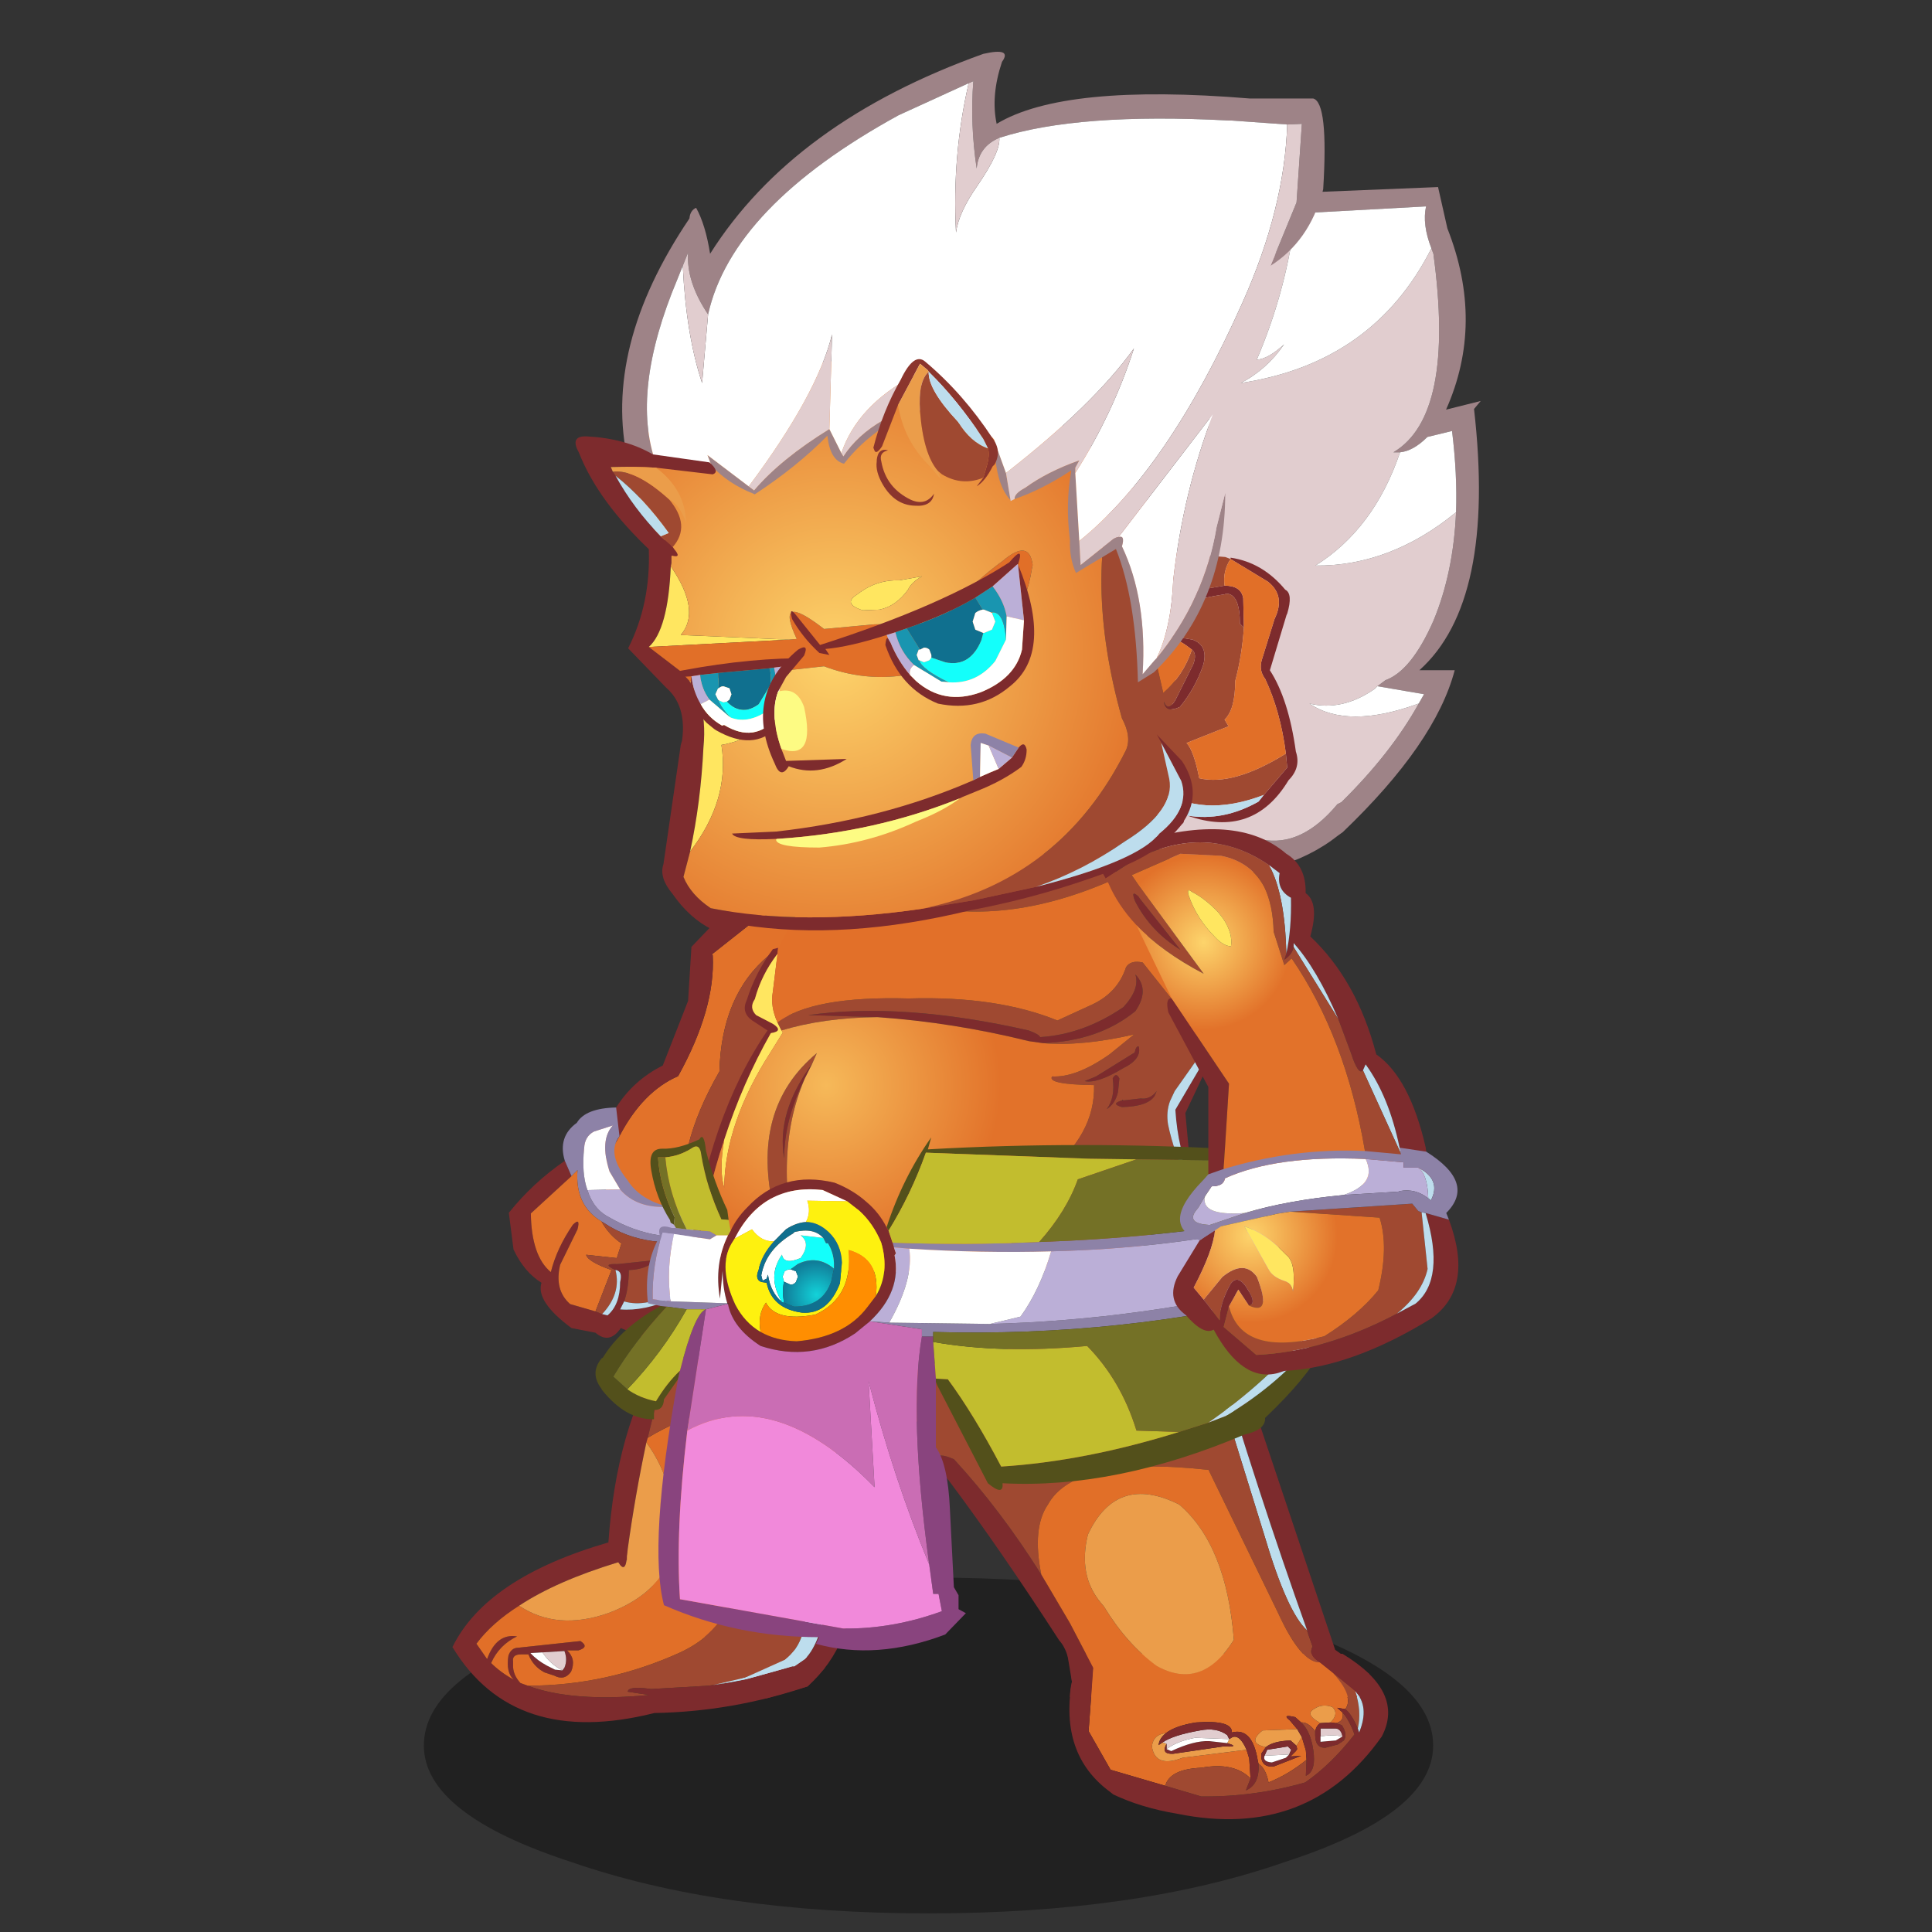 <svg xmlns:ffdec="https://www.free-decompiler.com/flash" xmlns:xlink="http://www.w3.org/1999/xlink" ffdec:objectType="frame" height="90" width="90" xmlns="http://www.w3.org/2000/svg"><rect width="100%" height="100%" fill="#333333" stroke="none"/><use ffdec:characterId="22" height="145.25" transform="matrix(.597 0 0 .597 18.48 2.416)" width="86.2" xlink:href="#a"/><defs><g id="a" transform="translate(-30.95 -4.05)"><use ffdec:characterId="1" height="9.8" transform="matrix(1.419 0 0 2.674 33.07 123.1)" width="55.5" xlink:href="#b"/><use ffdec:characterId="3" height="51.75" transform="translate(89.95 14.6) scale(1.04)" width="24.6" xlink:href="#c"/><use ffdec:characterId="5" height="36.15" transform="translate(69.65 104.35) scale(1.04)" width="37.15" xlink:href="#d"/><use ffdec:characterId="7" height="27.45" transform="translate(35.3 105.85) scale(1.04)" width="30.05" xlink:href="#e"/><use ffdec:characterId="9" height="32.85" transform="translate(39.7 70.3) scale(1.04)" width="22.9" xlink:href="#f"/><use ffdec:characterId="11" height="32.45" transform="translate(53.8 65.85) scale(1.04)" width="39" xlink:href="#g"/><use ffdec:characterId="13" height="38.55" transform="translate(46.45 88.7) scale(1.04)" width="54.55" xlink:href="#h"/><use ffdec:characterId="15" height="40.9" transform="translate(85.65 64.7) scale(1.04)" width="27.05" xlink:href="#i"/><use ffdec:characterId="21" height="65.9" transform="translate(44.9 4.05) scale(1.04)" width="56.2" xlink:href="#j"/></g><g id="p" fill-rule="evenodd"><path d="M11.35 1.95 11.6.4l9.8-.4.7 3.1q2.8 7.1-.1 13.6l2.6-.65-.5.6q1.65 14.45-4.1 19.6h2.65q-1.45 5.5-8.4 12.15l-.35.25q-4.1 3.25-11.15 3.1L.5 49.65l7.65-.7q3 .6 5.7-2.65l.3-.15q3.75-3.7 5.8-7.4l.4-.7-3.5-.6.6-.45q1.95-.7 3.6-4.45 1.5-3.6 1.7-8.15.1-2.85-.3-6.1l-1.85.45q-1.05 1.05-2.05 1.15h-.5q4.65-2.75 3-14.9l-.15-.4q-.7-1.8-.4-3.15l-9.15.5" fill="#9e8387"/><path d="m20.9 4.6.15.4q1.65 12.15-3 14.9h.5q-1.95 5.75-6.35 8.5 5.6.05 10.55-4-.2 4.55-1.7 8.15-1.65 3.75-3.6 4.45l-.6.45-.2.2q-2.45 1.7-4.9 1.1 2.85 1.95 8.2 0-2.05 3.7-5.8 7.4l-.3.15q-2.7 3.25-5.7 2.65l-7.65.7-.5.05 4.45-33.75q2.6-8.2 6.15-13.05-.7 5.15-2.8 10.05.85-.05 2.05-1.15-1.3 1.9-3.25 2.9 9.95-1.5 14.3-10.1" fill="#e1cdcf"/><path d="m11.35 1.95 9.15-.5q-.3 1.35.4 3.15-4.35 8.6-14.3 10.1 1.95-1 3.25-2.9-1.2 1.1-2.05 1.15 2.1-4.9 2.8-10.05l.75-.95m7.2 17.95q1-.1 2.05-1.15l1.85-.45q.4 3.25.3 6.1-4.95 4.05-10.55 4 4.4-2.75 6.35-8.5m-1.7 17.55 3.5.6-.4.7q-5.35 1.95-8.2 0 2.45.6 4.9-1.1l.2-.2" fill="#fff"/></g><g id="q" fill-rule="evenodd"><path d="m18.75 23.75 1.05.9q2.85 1.6 5-.9h6q.65.65 1.25.65l1 .8q1.6 1.85.9 2.7l-.6-.1.4.35q.15.65-.5.8l-.4-.05q.65-.65.15-1.15-.75-.3-1.4.15-.7.4.5 1.05-.3.15-.4.6-.55-.7-1.05-.65l-.45-.4q-1.05-.25-.4.25l.55.65-2.6.1q-1.2.95.25 1.25l-.35.5q-.05 1.05.95.95l2.05-.8-.8.05.4-.4.1-.15-.05-.25.4-.65.3 1 .05.7q-1.35 1.1-2.85 1.7-.2-1.05-.75-1.4l-.05-.2q-.4-2.55-1.95-2.15.05-.95-2.7-.75-1.55.25-2.25.8-.95.1-1.05 1 .25 1.65 2.3.85l4.8-.6.2.65.1 1.5q-1.25-1.25-3.7-.8-2.35.1-2.7 1.35l-4.1-1.2-1.65-2.9.35-4.75-.5-1.05h4.2" fill="#e16f28"/><path d="M24.8 23.75q-2.15 2.5-5 .9l-1.05-.9h6.05m1.75 7.2-4.8.6q-2.05.8-2.3-.85.1-.9 1.05-1-.5.4-.55.9l.3-.2.3.1q-.45.8.5.75l3.75-.55q1.1.05.6-.15l-.3-.1.15-.3.25-.15q.55-.2 1.05.95M30.7 30l-.4.65-.45-.4q-1.3.05-1.85.5-1.45-.3-.25-1.25l2.6-.1.35.6m1.4-1.05q-1.2-.65-.5-1.05.65-.45 1.4-.15.5.5-.15 1.15l-.75.05" fill="#eb9d4a"/><path d="m20.55 30.5-.3-.1q.8-.55 2.8-.9 1.25-.25 2.05.35l.15.3-2.55-.1q-1.35.25-2.15.85v-.4m7.35.9.2-.45 1.55-.25.25.25-.15.35-1.85.1m4.2-1.45v-.6h1.15q.4.05.5.6-.8-.15-1.65 0" fill="#e1cdcf"/><path d="m14.55 23.75.5 1.05-.35 4.75 1.65 2.9 4.1 1.2 2.7.8q3.95.05 7.8-1.05 1.95-1.35 3.7-3.6-.4-1.1-.9-1.65l-.4-.35.6.1q.45.3.95 1.45l.1.3q.8-1.95-.3-3.1l-1.65-1.35-1-.8-.6-.65h2.3q4.7 2.85 2.95 6.2-5.5 7.8-15.35 5.8-2.7-.45-4.8-1.45l-.25-.2q-3.8-2.8-2.85-8.25l-.35-2.1h1.45m12.3 9.35-.1-1.5-.2-.65q-.5-1.15-1.05-.95l-.25.15-.15-.3q-.8-.6-2.05-.35-2 .35-2.8.9l-.3.2q.05-.5.55-.9.7-.55 2.25-.8 2.75-.2 2.7.75 1.55-.4 1.95 2.15l.05.2q.1 1.55-.95 2l.35-.9m4.2-1.4L31 31l-.3-1-.35-.6-.55-.65q-.65-.5.4-.25l.45.4q.8.75.95 2.45.1 1.25-.6 1.55l.05-1.2m-.75-1.05.05.25-.1.15-.4.4.8-.05-2.05.8q-1 .1-.95-.95l.35-.5q.55-.45 1.85-.5l.45.4m1.4-1.1q.1-.45.4-.6l.75-.05.4.05.3.1.15.05q.45.7.15 1.15l-.45.3-.95.25q-.75 0-.75-.95v-.3M20.55 30.9l.35.15q1.7-.8 2.85-.75l1.35.15.3.1q.5.2-.6.15l-3.75.55q-.95.05-.5-.75v.4m9.2.4.15-.35-.25-.25-1.55.25-.2.45q-.15.45.55.5l1.05-.35.25-.25m2.35-1.35v.4l1.15-.1.5-.3q-.1-.55-.5-.6H32.1v.6" fill="#7d2b2d"/><path d="m25.1 30.45-1.35-.15q-1.15-.05-2.85.75l-.35-.15q.8-.6 2.15-.85l2.55.1-.15.3m4.65.85-.25.25-1.05.35q-.7-.05-.55-.5l1.85-.1m4-1.35-.5.3-1.15.1v-.4q.85-.15 1.65 0" fill="#fff"/><path d="M20.45 33.65q.35-1.25 2.7-1.35 2.45-.45 3.7.8l-.35.9q1.05-.45.95-2 .55.35.75 1.4 1.5-.6 2.85-1.7L31 32.9q.7-.3.6-1.55-.15-1.7-.95-2.45.5-.05 1.05.65v.3q0 .95.75.95l.95-.25.45-.3q.3-.45-.15-1.15l-.15-.05-.3-.1q.65-.15.5-.8.5.55.9 1.65-1.75 2.25-3.7 3.6-3.85 1.1-7.8 1.05l-2.7-.8m13.5-5.75q.7-.85-.9-2.7l1.65 1.35q.5 1.5.2 2.8-.5-1.15-.95-1.45m-1.9-3.5q-.6 0-1.25-.65h.65l.6.65" fill="#9f4931"/><path d="M34.7 26.55q1.1 1.15.3 3.1l-.1-.3q.3-1.3-.2-2.8" fill="#bddded"/><path d="m23.95.05 1.45.1 7.8 23.3 2.55 1.8V27h-.7l-.35-.45-1.65-1.35-1-.8q-.9-.5-.55-1.2l-.4-1.15V22Q27.4 11.65 23.95.05M14.9 27h-1.6q0-.55.15-1.15-.15-2.25-.95-3.1Q8 15.8 4.25 10.8l-.2-.25-.15.05q-.65-1.05-.6-1.45.05-.55 1.3 0 3.5 3.8 6.55 8.65l2.15 3.65 1.75 3.35-.15 2.2" fill="#7d2b2d"/><path d="M35.05 27h-.2l-.15-.45.35.45M23.3.05h.65Q27.4 11.65 31.1 22q-1.5-1.35-3.2-7.1L23.3.05" fill="#bddded"/><path d="M34.85 27h-.7q-.15-.75-1.1-1.8l1.65 1.35.15.45M3.3 9.15 0 2.85Q10.75-.45 23.3.05l4.6 14.85q1.7 5.75 3.2 7.1v.05l.4 1.15q-.35.7.55 1.2-1.4.05-3.15-3.75l-5.2-10.7q-10-1.1-12.05 2.6-1.2 1.75-.5 5.25Q8.1 12.95 4.6 9.15q-1.25-.55-1.3 0" fill="#9f4931"/><path d="M34.15 27H14.9l.15-2.2-1.75-3.35-2.15-3.65q-.7-3.5.5-5.25 2.05-3.7 12.05-2.6l5.2 10.7q1.75 3.8 3.15 3.75l1 .8q.95 1.05 1.1 1.8M21.5 12.55q-4.7-2.35-6.85 2.25-.75 3.05.95 5.1l.25.3q1.7 2.8 3.95 4.45 3.4 1.9 5.8-1.95-.55-7.1-4.1-10.15" fill="#e16f28"/><path d="M21.5 12.55q3.55 3.05 4.1 10.15-2.4 3.85-5.8 1.95-2.25-1.65-3.95-4.45l-.25-.3q-1.7-2.05-.95-5.1 2.15-4.6 6.85-2.25" fill="#eb9d4a"/></g><g id="r" fill-rule="evenodd"><path d="m26.6 22.55 1.35.8-1.3 1.4q-5.65 1.9-11.5 2Q4.6 29.4 0 21.8q2.55-5.2 11.7-7.85l1.45.85-.05.15q-.1 1.4-.65.5h-.05Q7.8 16.85 5 18.7 2.95 20 1.8 21.55l.8 1.15q.7-1.95 2.25-1.7-1.35.65-1.95 2 .7.7 1.7 1.25-.6-.55-.4-1.8.2-.6.75-.6l4.65-.5q.7.45-.15.7H8.6q.7.65.3 1.6-.5.7-1.25.3l-.75-.25q-.85-.45-1.2-1.35h-.55q-.7 0-.6.55v.2q-.05.75.55 1.4l.55.2q3.35 1.25 9.1.7l-1.6-.25q.05-.45 1.75-.2l4.3-.25.35-.05q3-.4 5.95-1.4h.15l.8-.55.15-.15m-18.35 1 .15-.2q.25-.6 0-1.25l-1.65.1-.9.05q.5.55 1.25.95l.6.3.55.05" fill="#7d2b2d"/><path d="m26.6 22.55-.15.15-.8.55h-.15q-2.95 1-5.95 1.4 2.7-.4 5.4-1.9l.7-.7.95.5" fill="#bddded"/><path d="m19.55 24.65-.35.05-4.3.25q-1.7-.25-1.75.2l1.6.25q-5.75.55-9.1-.7 5.95 0 11.45-2.5 2.35-1.1 3.5-3.1l5.05 2.95-.7.7q-2.7 1.5-5.4 1.9" fill="#9f4931"/><path d="m5.65 24.7-.55-.2q-.6-.65-.55-1.4v-.2q-.1-.55.6-.55h.55q.35.9 1.2 1.35l.75.25q.75.4 1.25-.3.4-.95-.3-1.6h.85q.85-.25.15-.7l-4.65.5q-.55 0-.75.6-.2 1.25.4 1.8-1-.55-1.7-1.25.6-1.35 1.95-2-1.55-.25-2.25 1.7l-.8-1.15Q2.95 20 5 18.7q2.85 1.9 6.7.55 2.8-1.05 4.05-2.95l4.85 2.8q-1.15 2-3.5 3.1-5.5 2.5-11.45 2.5" fill="#e16f28"/><path d="M5 18.7q2.8-1.85 7.4-3.25h.05q.55.9.65-.5l.05-.15 2.6 1.5q-1.25 1.9-4.05 2.95Q7.85 20.6 5 18.7" fill="#eb9d4a"/><path d="m6.75 22.2 1.65-.1q.25.65 0 1.25l-.15.2q-.9-.45-1.5-1.35" fill="#e1cdcf"/><path d="m8.25 23.55-.55-.05-.6-.3q-.75-.4-1.25-.95l.9-.05q.6.9 1.5 1.35" fill="#fff"/><path d="m13.1 15.3-1.4-1.35Q12.3 5.4 15.65 0l.5.05-1.5 6.05-.1.35q-.85 4-1.4 8l-.05.5v.35m16.15-4.5.8 5.5q.15 5.25-3.4 8.45l-3.1.9-1.45-1.45 3.4-.95h.15l.8-.55q1.25-1.25 1.8-5.05l1-6.85" fill="#7d2b2d"/><path d="m14.55 6.45.1-.35q2.3-1.4 5.3-2.25l1.7 11.4q-.3 3.75-2.75 5.8L15 17.2q1.2-1.2 1.55-2.8.45-4.6-2-7.95" fill="#e16f28"/><path d="M13.1 15.3v-.35l.05-.5q.55-4 1.4-8 2.45 3.35 2 7.95Q16.2 16 15 17.2l-1.9-1.9" fill="#eb9d4a"/><path d="m14.65 6.1 1.5-6.05 11.75.7 1.2 8.7-2.65 8.35q.4 3.5-1.5 4.95l-3 1.35-3.05-3.05q2.45-2.05 2.75-5.8l-1.7-11.4q-3 .85-5.3 2.25" fill="#9f4931"/><path d="m29.1 9.45.15 1.35-1 6.85q-.55 3.8-1.8 5.05l-.8.55h-.15l-3.4.95-2.55.45 2.4-.55 3-1.35q1.9-1.45 1.5-4.95l2.65-8.35" fill="#bddded"/></g><g id="s" fill-rule="evenodd"><path d="M6.5 20.6 8.1 18l.2-.35q1.75-3.35 4.4-4.5 2.8-5.05 2.6-9.05l-.05-.1 3.8-3 3.85 1.9-1.35 4.05-1.8-3-.25.15q-3.55 2.95-3.7 8.7-3.35 5.8-2.6 10.45l-.6 1.3q-3.8-.4-6.1-3.95" fill="#e2722a"/><path d="m6.5 20.6-1.3-2.65 2.85-2.45q1.3-2.05 3.5-3.15l1.9-4.85.25-4.05L17 0l2.05 1-3.8 3 .05.1q.2 4-2.6 9.05-2.65 1.15-4.4 4.5l-.2.35-1.6 2.6" fill="#7d2b2d"/><path d="m21.55 6.95-5.75 16.9-1.05 1.5-2.15-.8.6-1.3q-.75-4.65 2.6-10.45.15-5.75 3.7-8.7l.25-.15 1.8 3" fill="#a04931"/><path d="m12.25 29.85-1.95 3-1.9-.8q-.85 1.25-1.9.35l-1.8-.35q-2.7-2-2.25-3.4-1.3-.8-2.1-2.5L0 23.4q1.8-2.25 4.2-3.9l.5 1.15-3.05 2.8q.05 3.2 1.5 4.4.45-1.8 1.65-3.55.6-.6.35.35l-1.3 2.65q-.45 1.9.75 2.95l1.9.55.5.2.4.1q.95-.8.95-2.5.2-.8-.3-.9H8q-1.1-.5.15-.45l2.85-.3q-.65.7-2 .75 0 1.35-.35 2.35l-.3.6q1.8.15 3.9-.8" fill="#7d2b2d"/><path d="M4.2 19.5q-.55-1.8.9-2.85.65-1.1 2.95-1.15l.25 2.15q-1 1.3.6 3.3.95 1.5 3.1 2-2.4.15-3.65-1.3l-.8-1.35q-.75-2.35.25-3.45l-1.4.45q-.7.35-.75 1.25-.2 1.9.25 3.15.45 1.45 1.65 2.05 3.5 2.05 7.85 1.25l-.15.3q-4.9 1-8.05-1.1l-.25-.15q-2-1.2-1.8-3.85l-.45.45-.5-1.15" fill="#8d82a7"/><path d="M5.9 21.7q-.45-1.25-.25-3.15.05-.9.75-1.25l1.4-.45q-1 1.1-.25 3.45l.8 1.35-2.45.05" fill="#fff"/><path d="m4.7 20.65.45-.45q-.2 2.65 1.8 3.85.55 1 1.5 1.65l-.35 1.1-2.3-.25q.1.5 1.9 1.15l-1.2 3.1-1.9-.55q-1.2-1.05-.75-2.95l1.3-2.65q.25-.95-.35-.35-1.2 1.75-1.65 3.55-1.45-1.2-1.5-4.4l3.05-2.8" fill="#e2722a"/><path d="m12 22.95 3.8.9-.4 1.15q-4.35.8-7.85-1.25-1.2-.6-1.65-2.05l2.45-.05Q9.6 23.1 12 22.95" fill="#bbafd7"/><path d="m15.25 25.3-2.55 3.95q-2.4 1.3-4.05.8.35-1 .35-2.35 1.35-.05 2-.75l-2.85.3Q6.9 27.2 8 27.7q.45 1.75-1 3.3l-.5-.2 1.2-3.1q-1.8-.65-1.9-1.15l2.3.25.35-1.1q-.95-.65-1.5-1.65l.25.15q3.15 2.1 8.05 1.1" fill="#a04931"/><path d="m12.7 29.25-.45.6q-2.1.95-3.9.8l.3-.6q1.65.5 4.05-.8M8 27.7h.05q.5.1.3.9 0 1.7-.95 2.5L7 31q1.45-1.55 1-3.3" fill="#bddded"/></g><g id="t" fill-rule="evenodd"><path d="m6.65 7.8-.05.45q-1.2 1.55-1.7 3.4-.45.65.1 1.2l1.25.65q.85.55-.15.7-2.1 3.7-3.5 8-1.35 4.05-2.05 8.65H0Q1.45 20.4 5.85 14l-1.15-.75q-.85-.6-.4-1.55.65-2.05 1.95-3.8l.4-.1M14.1 13l-5.2-.15q7.05-1 16.55 1.15.8.3.85.5 3.25-.2 6.25-2.25 1.25-1.35.9-2.45 1.1 1.15 0 2.75-2.75 2.25-6.95 2.4l-1.05-.15Q19.8 13.4 14.1 13m19.3 2.65q.1-.5.3-.45.25.95-1.2 1.65-1.9 1.15-2.85.95l.85-.35 2.9-1.8m5.4.3.2.45-1.8 3.8.45 4.85q-1-2.05-1.2-5.1l2.35-4m-6.25 3.3 1.3-.15q.7.1 1.2-.55l-.15.35q-.5.8-2.45.85-.9-.25 0-.5h.1M9.2 16.5l-.55 1.1q-1.55 3.1-1.55 6-.6-3.45 2.1-7.1m22.95 2.1q-.2.9-.85 1.3.65-.85.45-2.3.25-.5.5 0l-.1 1" fill="#7d2b2d"/><path d="m6.6 8.25-.35 2.85q-.2 1.1.35 2.3l.3.6.1.15-.9 1.45q-3.45 5.35-3.5 10.2-.4-1.3 0-3.6 1.4-4.3 3.5-8 1-.15.15-.7L5 12.85q-.55-.55-.1-1.2.5-1.85 1.7-3.4" fill="#ffe660"/><path d="M6.6 13.4q2.6-2 9.85-1.8 6.6-.2 11.15 1.65l2.4-1.1q2.1-.9 2.75-2.9.35-.55 1.25-.35l3.5 4.4 1.05 2.2-2.15 3.05-.35.75q-.3.8-.15 1.75.45 2.15 1.5 4.3l-4.35 6.2-10.05.8 3.7-7.6q3.75-2.9 3.65-6.65-3.55-.05-3.15-.65 1.8.1 4.3-1.65l1.85-1.5q-3.9.9-6.85.65 4.2-.15 6.95-2.4 1.1-1.6 0-2.75.35 1.1-.9 2.45-3 2.05-6.25 2.25-.05-.2-.85-.5-9.5-2.15-16.55-1.15l5.2.15q-4.1.05-7.2 1l-.3-.6M32.2 2.5Q24 6.25 17.05 4.55L14.6 2.8 31 0l1.2 2.5m1.2 13.15-2.9 1.8-.85.35q.95.2 2.85-.95 1.45-.7 1.2-1.65-.2-.05-.3.45m-.95 3.6q-.9.25 0 .5 1.95-.05 2.45-.85l.15-.35q-.5.65-1.2.55l-1.3.15-.05-.05-.05.05M7.1 31.8l-.75-4.25Q4.5 19.9 9.55 15.7l-.35.8q-2.7 3.65-2.1 7.1 0-2.9 1.55-6-2.55 5.9-.3 14.3l-1.25-.1m25.05-13.2.1-1q-.25-.5-.5 0 .2 1.45-.45 2.3.65-.4.85-1.3" fill="#9f4931"/><path d="M37.5 13.3 34 8.9q-.9-.2-1.25.35-.65 2-2.75 2.9l-2.4 1.1q-4.55-1.85-11.15-1.65-7.25-.2-9.85 1.8-.55-1.2-.35-2.3l.35-2.85.05-.45 2.2-4 5.75-1 2.45 1.75Q24 6.25 32.2 2.5l5.3 10.8" fill="#e27029"/><path d="M37.4 25.35q-1.05-2.15-1.5-4.3-.15-.95.15-1.75l.35-.75 2.15-3.05.25.45-2.35 4q.2 3.05 1.2 5.1l-.25.3" fill="#bddded"/><path d="M6.9 14q3.1-.95 7.2-1 5.7.4 11.35 1.8l1.05.15q2.95.25 6.85-.65l-1.85 1.5q-2.5 1.75-4.3 1.65-.4.6 3.15.65.1 3.75-3.65 6.65l-3.7 7.6-14.6-.45h-.05q-2.25-8.4.3-14.3l.55-1.1.35-.8q-5.05 4.2-3.2 11.85l.75 4.25-6.55-.95q.7-4.6 2.05-8.65-.4 2.3 0 3.6.05-4.85 3.5-10.2l.9-1.45-.1-.15" fill="url(#k)"/></g><g id="u" fill-rule="evenodd"><path d="m5.9 6.6-.25-.15-.05-.2Q4.55 4.6 4.2 2.55 3.9.9 5 .9 6.2.95 7.8.2q.35-.6.5.85.6 2.35 1.6 4.45l.1.75-.55-.05q-1.1-2.4-1.5-4.8-.1-.95-.7-.55-.9.6-2 .7H4.7q.15 2.25 1.25 4.5l-.05.55m15.95.2q1.2-3.7 3.35-6.75l-.25.9Q36.45.3 48.1.95l.35.85-7.85-.1-3.6-.05-12.2-.45Q23.7 4.3 22 7.05l-.15-.25m32.3 8.25.4.85q-1.1 2.15-4.3 5.2.05.9-1.55 1.25Q39 26.45 30.55 26q.1 1-1.1 0l-3.8-7.35-.1-.25v-.25l.9.05q1.95 2.65 4 6.55 6.3-.4 13.35-2.6l2.2-.7 1.3-.5q4.05-2.4 6.85-5.9M6.2 18.2l-1.05 1.5q-.05.85-.75.8v.7Q2.3 21.25.5 19l-.05-.1q-.9-1.2.05-2.3h.05q1.4-2.3 4.35-3.9l.45.05Q2.9 15.4 1.35 18l1.05.95q.9.65 2.15.9.8-1.35 1.8-2.3l-.15.65" fill="#53501b"/><path d="m50.35 6.2.2.5q-7.9 1.7-16.35 1.9-5.25.15-10.65-.2l-1.15-.1-.1-.35q5.6.2 11-.05 8.8-.3 17.05-1.7m2.05 4.7.35.85q-13.25 3.3-27.4 2.9V15h-.85v-.55l-3.9-.6 1.45.1 7.55.1q11.45-.3 22.8-3.15M4.9 12.7l-.95-.2q-.35-2.9.9-5.05-.3-1 .9-.6h.3l.8.1 1.75.15.5.3-.5.3-2.7-.4-.85-.1q-.8 2.4-.75 5l1.35.15 4.25.15v.05l-1.6.4H6.85l-1.5-.2-.45-.05" fill="#8d82a7"/><path d="M10.15 7.05q.45-.95 1.25-1.75 2.6-2.8 6.55-1.85 1.4.55 2.4 1.45.95.8 1.5 1.9l.15.25.3.9.1.35.15.45-.1.15q.55 2.7-1.85 4.95l-1.1.9q-3.3 2.2-7.1.95-2.1-1.35-2.45-3.15l.1-.05H9.9q-.35-1.15-.35-2.45l-.2 2.1q-.45-2.6.6-4.75l.2-.35m10.9 4.9q1.05-1.75.4-4-.6-1.45-1.65-2.4l-.9-.7L17.05 4q-4.5-.5-6.6 3.65l-.25.4q-1 1.75.3 4.55.7 1.35 1.9 2.05 1.15.65 2.7.7 3.6-.3 5.3-2.55l.65-.85" fill="#7d2b2d"/><path d="M25.55 18.4v4.9q.9 1.25 1.05 4.6l.3 5.9.35.6v1.05l.55.3-1.55 1.6q-5.15 1.95-9.7.7l.25-.5q-6.2 0-11.65-2.4Q3.95 30.6 6.2 18.2l.15-.65q1.1-4.35 1.95-4.6l-1.4 9.1q-.9 7.5-.55 12.65l12.25 2.2q3.7.05 7.4-1.3l-.25-1.3h-.4l-.3-2.2Q23.5 20.75 24.5 15h.85v.4l.2 2.75v.25" fill="#89447e"/><path d="M9.95 12.55q.35 1.8 2.45 3.15 3.8 1.25 7.1-.95l1.1-.9 3.9.6V15q-1 5.75.55 17.1-2.65-6.4-4.55-13.75l.45 7.95Q13.4 18.55 6.9 22.05l1.4-9.1 1.6-.4h.05" fill="#ca6db4"/><path d="M6.9 22.05q6.5-3.5 14.05 4.25l-.45-7.95q1.9 7.35 4.55 13.75l.3 2.2h.4l.25 1.3q-3.7 1.35-7.4 1.3L6.35 34.7Q6 29.55 6.9 22.05" fill="#f189da"/><path d="m10 6.25.15.8-.2.35H9.1l-.5-.3-1.75-.15q-1.35-2.6-1.6-5.4 1.1-.1 2-.7.6-.4.7.55.4 2.4 1.5 4.8l.55.05m12 .8q1.7-2.75 2.8-5.85l12.2.45 3.6.05-4.4 1.5q-.85 2.4-2.9 4.7-5.4.25-11 .05l-.3-.9m3.35 8.35q5.1.9 11.55.3 2.55 2.6 3.7 6.35l3.2.1q-7.05 2.2-13.35 2.6-2.05-3.9-4-6.55l-.9-.05-.2-2.75m-18.5-2.45H8.3q-.85.25-1.95 4.6-1 .95-1.8 2.3-1.25-.25-2.15-.9 2.6-2.7 4.45-6" fill="#c2bd2e"/><path d="m48.45 1.8 1.9 4.4Q42.1 7.6 33.3 7.9q2.05-2.3 2.9-4.7l4.4-1.5 7.85.1m4.3 9.95 1.1 2.55q-3.5 4.15-7.85 7.15l-2.2.7-3.2-.1q-1.15-3.75-3.7-6.35-6.45.6-11.55-.3v-.75q14.15.4 27.4-2.9m-46.7-4.9L5.9 6.6l.05-.55Q4.85 3.8 4.7 1.55h.55q.25 2.8 1.6 5.4l-.8-.1m-.7 5.9 1.5.2q-1.85 3.3-4.45 6L1.35 18q1.55-2.6 4-5.25" fill="#747126"/><path d="m50.55 6.7 1.85 4.2q-11.35 2.85-22.8 3.15l2.3-.55q1.45-2 2.3-4.9 8.45-.2 16.35-1.9m-27 1.7q.35 2.3-1.5 5.55l-1.45-.1Q23 11.6 22.45 8.9l.1-.15-.15-.45 1.15.1M5.9 7.3q-.6 2.6-.25 5.05L4.3 12.2q-.05-2.6.75-5l.85.1" fill="#bbafd7"/><path d="M34.2 8.6q-.85 2.9-2.3 4.9l-2.3.55-7.55-.1q1.85-3.25 1.5-5.55 5.4.35 10.65.2m-23.75-.95q2.1-4.15 6.6-3.65l1.85.85-3-.05q.3.85-.1 1.6-.75.05-1.5.55l-.9.9q-.95.05-1.65-.9l-1.3.7m6.65-.05-1.7-.2q.8.6 0 1.7-1.25.55-1.4-.25-1.15 1.65 0 3.55-.85-.7-1.05-2.05l-.1.3-.3.15-.1-.4q.35-1.95 2.4-3.15l.1-.1q1.45-.35 2.15.45m-2.95 3.25-.1-.35.15-.4q.2-.15.45-.15l.4.15.15.4-.15.4q-.15.2-.4.2l-.45-.2-.05-.05M5.9 7.3l2.7.4.5-.3h.85q-1.05 2.15-.6 4.75l.2-2.1q0 1.3.35 2.45l-4.25-.15Q5.3 9.9 5.9 7.3" fill="#fff"/><path d="m53.85 14.3.3.75q-2.8 3.5-6.85 5.9l-1.3.5q4.35-3 7.85-7.15" fill="#bddded"/><path d="m18.9 4.85.9.7q1.05.95 1.65 2.4.65 2.25-.4 4Q21.4 9.15 19 8.5q.35 3.55-2.5 4.85-2.95.55-3.7-.9-.65.9-.4 2.2-1.2-.7-1.9-2.05-1.3-2.8-.3-4.55l.25-.4 1.3-.7q.7.95 1.65.9-.95 1.05-1.15 2.15-.3.7.2.9l.35.05h.05q.4 1.95 2.65 2.25 1.95.15 2.85-2.2l.15-1.55q-.05-1.4-1-2.3-.8-.75-1.7-.75.4-.75.1-1.6l3 .05" fill="#fef10f"/><path d="m21.05 11.95-.65.85q-1.7 2.25-5.3 2.55-1.55-.05-2.7-.7-.25-1.3.4-2.2.75 1.45 3.7.9 2.85-1.3 2.5-4.85 2.4.65 2.05 3.45" fill="#ff8e01"/><path d="M15.8 6.4q.9 0 1.7.75.95.9 1 2.3L18.35 11q-.9 2.35-2.85 2.2-2.25-.3-2.65-2.25h-.05l-.35-.05q-.5-.2-.2-.9.2-1.1 1.15-2.15l.9-.9q.75-.5 1.5-.55m2.1 3.5v-.45q-.05-.8-.45-1.45h-.15l-.2-.4q-.7-.8-2.15-.45l-.1.1q-2.05 1.2-2.4 3.15l.1.4.3-.15.1-.3q.2 1.35 1.05 2.05l.15.05.75.3q2.15 0 2.8-1.9l.2-.95" fill="#10708f"/><path d="m17.1 7.6.2.4h.15q.4.65.45 1.45v.45q-1.25-1.05-2.7-.35l-.55.4q-.25 0-.45.15l-.15.4.1.35v.05q-.15.65 0 1.55L14 12.4q-1.15-1.9 0-3.55.15.8 1.4.25.8-1.1 0-1.7l1.7.2" fill="#13fffb"/><path d="M14.15 12.45q-.15-.9 0-1.55h.05l.45.2q.25 0 .4-.2l.15-.4-.15-.4-.4-.15.55-.4q1.45-.7 2.7.35l-.2.95q-.65 1.9-2.8 1.9l-.75-.3" fill="url(#l)"/></g><g id="v" fill-rule="evenodd"><path d="M.6 3.7 0 2.65 2.8 1q7.65-2.35 11.35.85 1.5.9 1.45 2.95 1.05.75.35 3.25 3.5 3.3 4.95 8.85 2.5 1.75 3.7 6.95l.05.35.45 1.9-2.05.25-.3-1.95-.05-.4-.05-.1q-.8-3.85-2.55-6.25l-.2.45q-.35.4-.9-1.3l-.95-2.55q-1.6-3.75-3.35-5.7v.3q-.1.55-.7.95l.15-.45q.4-1.85.35-4.2-1.1-.6-.85-1.85l-.8-.6Q8.2-.5 2.75 2.3L.6 3.7m8.7 24.15-1 .1v-8.6l-3-5.6q-.25-1.1.25-1.05l4.3 6.4-.55 8.75M3.15 5.2 6.2 9.05Q3.95 7.65 2.8 5.4q-.35-.9.25-.35l.1.15" fill="#7d2b2d"/><path d="m12.85 2.7.8.6q-.25 1.25.85 1.85.05 2.35-.35 4.2-.1-4.5-1.3-6.65m1.85 6.15v-.3q1.75 1.95 3.35 5.7l-3.35-5.4m5.2 9.25.2-.45q1.75 2.4 2.55 6.25l.05.1.05.4v-.05L19.9 18.1" fill="#bddded"/><path d="m23.05 26.35-2.55.25-.45-2.45Q18.6 15.6 14.55 9.7l-.55.5-.8-2.5q-.05-2-.7-3.35-1-1.9-3.25-2.35L6.2 1.85l-3.65 1.6.55.8 4.85 6.6Q4.8 9.2 2.9 7.2 1.5 5.7.8 4.05L.6 3.7l2.15-1.4q5.45-2.8 10.1.4 1.2 2.15 1.3 6.65L14 9.8q.6-.4.7-.95l3.35 5.4.95 2.55q.55 1.7.9 1.3l2.85 6.25v.05l.3 1.95M3.15 5.2l-.1-.15q-.6-.55-.25.35 1.15 2.25 3.4 3.65L3.15 5.2" fill="#a04931"/><path d="M20.5 26.6 9.3 27.85l.55-8.75-4.3-6.4L2.9 7.2q1.9 2 5.05 3.65L3.1 4.25l-.55-.8 3.65-1.6L9.25 2q2.25.45 3.25 2.35.65 1.35.7 3.35l.8 2.5.55-.5q4.05 5.9 5.5 14.45l.45 2.45M7.05 4.7q-.35-.3-.25.2.6 1.8 2 3.2.6.65 1.2.7.15-1-.6-2.1l-.35-.45q-1-1.05-2-1.55" fill="url(#m)"/><path d="M7.05 4.7q1 .5 2 1.55l.35.45q.75 1.1.6 2.1-.6-.05-1.2-.7-1.4-1.4-2-3.2-.1-.5.25-.2" fill="#ffe660"/><path d="M26.35 29.3q1.9 5.1-1.3 7.4-6 3.7-11.05 3.95l-.45.15q-2.7.75-4.85-3.25-.75.45-2.1-1.1-1.5-1.1-.6-2.9l1.65-2.7 1.15-.75q-.15 1.55-1.6 4.3l.75.9 1.2 1.55q0-1.25.8-2.7.6-.9 1.4.55.55.9 0 1.05l-.8-1.2-.7 1.25-.4 1.55 2.45 2.1q5.15-.25 10.55-3.1l1.4-.75q2.25-1.85.75-6.8l1.75.5" fill="#7d2b2d"/><path d="m14.45 28.7 9.15-.6.45.55.25.1.45 4.25q-.4 1.8-2.3 3.35-5.4 2.85-10.55 3.1l-2.45-2.1.4-1.55q.95 3.85 7.15 2.25 2.55-1.6 4.05-3.45.8-3.25.1-5.45l-6.7-.45m-3.1 7.05q.55-.15 0-1.05-.8-1.45-1.4-.55-.8 1.45-.8 2.7l-1.2-1.55 1.4-1.7q1.65-1.35 2.6 0 1.15 2.95-.6 2.15" fill="#a04931"/><path d="M24.8 27.7q-.05-1.8-.75-2.3 1.75.9.95 2.45l-.2-.15m-.5 1.05.3.05q1.5 4.95-.75 6.8l-1.4.75q1.9-1.55 2.3-3.35l-.45-4.25" fill="#bddded"/><path d="M18.45 27.45q2.55-.85 1.65-2.7l2.85.25v.4h1.1q.7.5.75 2.3-.95-.75-2.1-.55l-.15.05-4.1.25m-10.4.1q-.35 1.5 3 1.25l-2.65.9q-1.75-.1-1.05-1.05l.2-.25.5-.85" fill="#bbafd7"/><path d="M20.1 24.75q.9 1.85-1.65 2.7-4.2.4-7.4 1.35-3.35.25-3-1.25l.5-.75q.9 0 1-.6 3.85-1.75 10.55-1.45" fill="#fff"/><path d="m18.45 27.45 4.1-.25.15-.05q1.15-.2 2.1.55l.2.15q.8-1.55-.95-2.45h-1.1V25l-2.85-.25q-6.7-.3-10.55 1.45-.1.6-1 .6l-.5.75-.5.85-.2.25q-.7.95 1.05 1.05l2.65-.9q3.2-.95 7.4-1.35m-10.8 3.4q-3.05-1.1.2-4.45l.05-.05.4-.45 1-.35q5.35-1.65 10.75-1.4l2.7.25-.1-.5 2 .3q3.75 2.35 1.5 4.6l.2.5-1.75-.5-.3-.05-.25-.1-.45-.55-9.15.6-.95.15-4.25.95-.45.3-1.15.75" fill="#8d82a7"/><path d="M14.15 31.95q.75.55.5 2.75-.1-.65-.65-.8-.9-.3-1.2-.9L11 29.8q1.55.5 2.85 1.85l.3.3" fill="#ffe660"/><path d="m8.8 30.1.45-.3 4.25-.95.95-.15 6.7.45q.7 2.2-.1 5.45-1.5 1.85-4.05 3.45-6.2 1.6-7.15-2.25l.7-1.25.8 1.2q1.75.8.6-2.15-.95-1.35-2.6 0l-1.4 1.7-.75-.9q1.45-2.75 1.6-4.3m5.35 1.85-.3-.3Q12.55 30.3 11 29.8l1.8 3.2q.3.6 1.2.9.55.15.65.8.25-2.2-.5-2.75" fill="url(#n)"/></g><g id="w" fill-rule="evenodd"><path d="M49.15 38.05v-.1q2.4.35 4.1 2.4.6.3.15 1.8l-.05.1-1.25 4.15q1.4 2.15 1.95 6.1.4 1.2-.55 2.15-2.65 4.4-7.6 2.65 2.7.45 5.35-1.05l.4-.5 1.75-2.05-.1-1.05q-.4-3.15-1.55-5.6-.5-.65-.25-1.45l.95-3.05q.85-1.75-.5-2.8l-2.8-1.7m-6.8 4.5-.05-.45q2.1-1.3 5.2-1.85l1.2-.2q1.25 0 1.4.95l.05 2.2-.3-.3q0-2.2-1-2.25l-.15.05q-3.3.5-6.35 1.85m3.9 2.3-.2-.15q-.85-.65-1.8-.95l2.05.35q1.2.45.8 1.9-.6 1.75-1.75 3.15-1.1.5-1.2-.4.3.8.85-.1l1.35-2.7q.3-.8-.1-1.1" fill="#7d2b2d"/><path d="m42.3 42.1-.1-1.1 2.75-3.4 3.8.3.4.15q-.6.9-.45 2l-1.2.2q-3.1.55-5.2 1.85m1.4 13.15-1.35-12.7q3.05-1.35 6.35-1.85l.15-.05q1 .05 1 2.25l.3.3q-.15 2.15-.65 4 0 2.15-.8 2.9l.3.5-3.15 1.25q.55.6.95 2.65 2.55.6 6.5-1.85l.1 1.05-1.75 2.05q-4.7 1.8-7.95-.5m2.55-10.4q.4.3.1 1.1L45 48.65q-.55.9-.85.1.1.9 1.2.4 1.15-1.4 1.75-3.15.4-1.45-.8-1.9l-2.05-.35-.95.9.8 3.45q1.5-1.3 2.15-3.25" fill="#9f4931"/><path d="M48.7 40.05q-.15-1.1.45-2l2.8 1.7q1.35 1.05.5 2.8l-.95 3.05q-.25.8.25 1.45 1.15 2.45 1.55 5.6-3.95 2.45-6.5 1.85-.4-2.05-.95-2.65L49 50.6l-.3-.5q.8-.75.8-2.9.5-1.85.65-4L50.1 41q-.15-.95-1.4-.95m-4.45 3.7q.95.3 1.8.95l.2.15q-.65 1.95-2.15 3.25l-.8-3.45.95-.9" fill="#e16f28"/><path d="m45.9 57.3-2.1-1.15-.1-.9q3.25 2.3 7.95.5l-.4.5q-2.65 1.5-5.35 1.05" fill="#bddded"/><path d="m8.55 47.2.75 1.45q.5 1.5.3 3.55-.2 4.1-1 7.8l-.5 1.9q.55 1.35 2.05 2.35 6.85 1.35 15.8.05l3.95-.65 4.65-1q7.7-1.95 9.25-4 2.35-1.9 1.65-3.95l-1.5-2.85-.35-.65 1.9 2q1.55 2.35.15 4.5v.05l-.05.1-.05.05-.05.05Q43.95 59.9 41.35 61q-5.8 2.3-11.7 3.4-9.4 2.3-17.15 1.1l-2.25.35Q8.55 65 7.3 63.2q-1.05-1.25-.7-2.25L7.9 52l.1-.35q.35-2.6-1.2-3.95l-2.85-2.95q1.7-3.35 1.55-7.45l.85-.45.85-.45v1.95l-.05.25q-.2 4.75-1.65 6.05l2.35 1.8.7.75" fill="#7d2b2d"/><path d="m9.3 48.65 5.65 1.15q-1.65 1.8-4 2.2.65 4.1-2.35 8 .8-3.7 1-7.8.2-2.05-.3-3.55M7.15 38.6q2.3 3.35.75 5.15l8.1.35-10.5.55q1.45-1.3 1.65-6.05m17.8 1.75q-.9 1.25-2.15 1.5l-1.25.05q-1.55-.5-.4-1.2 1.4-1.1 3.15-1.05l1.7-.3q-.8.45-1.05 1" fill="#ffe660"/><path d="m16 44.1.6-.05q-1.7-3.65 2.05-.75l3.8-.35 5.15-.05q1.35-2.45 4.45-4.7 2-1.7 2.25.3l-.05.25q-.8 5.1-5 6.5-5.45 2.8-10.6.85l-10.1 1.1-.7-.75-2.35-1.8L16 44.1" fill="#e16f28"/><path d="M25.95 64.3Q36.4 62.2 41.3 52.4q.45-1-.3-2.4-2.95-10.5-.25-18.5l3 3-.15 16.7.35.65.6 2.7q.45 2.35-3.35 4.7-3.15 2.2-6.65 3.4l-4.65 1-3.95.65" fill="#9f4931"/><path d="m43.95 51.85 1.5 2.85q.7 2.05-1.65 3.95-1.55 2.05-9.25 4 3.5-1.2 6.65-3.4 3.8-2.35 3.35-4.7l-.6-2.7" fill="#bddded"/><path d="m8.55 47.2 10.1-1.1q5.15 1.95 10.6-.85 4.2-1.4 5-6.5l.05-.25q-.25-2-2.25-.3-3.1 2.25-4.45 4.7l-5.15.05-3.8.35q-3.75-2.9-2.05.75l-.6.05-8.1-.35q1.55-1.8-.75-5.15l.05-.25V36.4l-.85.45-3.1-6.8q10.95-8.55 24.65-6.8 7.2 3 12.85 8.25-2.7 8 .25 18.5.75 1.4.3 2.4-4.9 9.8-15.35 11.9-8.95 1.3-15.8-.05-1.5-1-2.05-2.35l.5-1.9q3-3.9 2.35-8 2.35-.4 4-2.2L9.3 48.65l-.75-1.45m16.4-6.85q.25-.55 1.05-1l-1.7.3q-1.75-.05-3.15 1.05-1.15.7.4 1.2l1.25-.05q1.25-.25 2.15-1.5" fill="url(#o)"/><path d="M33.2 38.45q2.7 6.55-.6 9.15-2.3 1.95-5.4 1.3-2.85-1.15-3.95-4.4.05-.6.2-.5l.2.35q.55 1.35 1.45 2.4l.45.45q2.1 1.85 4.85.85 2.6-1.05 3.1-3.2l.15-2.2-.45-4.2h-.05L31.3 40.1l-1.3.85q-2.2 1.3-5.15 2.3l-.85.3-.65.2q-2.8.9-4.6 1.05l.3.45-.75-.15q-1.25-1.15-2.05-2.55-.25-.95.25-.35l1.85 2.3q9.2-2.95 14.2-6.2 1.1-1.3.7 0l-.05.15" fill="#7d2b2d"/><path d="m30.6 43.6-.15.55q-.85 2.05-2.7 1.65l-1.05-.35v-.2l-.15-.4q-.15-.15-.4-.15l-.3.15-1-1.6q2.95-1 5.15-2.3l.55.9q-.3.05-.55.25l-.2.65.2.6.6.25" fill="#10708f"/><path d="m31.25 42.1.05-.05q.85 0 1 2.05l-.8 1.6q-1.4 1.75-3.5 1.6-2.05-1-2.2-1.65l.35.15.4-.15.15-.2 1.05.35q1.85.4 2.7-1.65l.15-.55h.05l.6-.25.25-.6-.25-.65" fill="#13fffb"/><path d="M31.3 40.1q.85 1.1 1.05 2.25l-.05 1.75q-.15-2.05-1-2.05h-.15l-.5-.2h-.1l-.55-.9 1.3-.85m-5.5 5.55q.15.65 2.2 1.65l-.55-.05L25.4 46q-1.05-1-1.4-2.45l.85-.3 1 1.6h-.1l-.15.4.15.4h.05" fill="#1995b0"/><path d="M33.15 38.45h.05l.45 4.2-1.3-.3q-.2-1.15-1.05-2.25l1.85-1.65M23.45 44l-.1-.25.65-.2Q24.35 45 25.4 46q-.4.3-.3.75-.9-1.05-1.45-2.4l-.2-.35" fill="#bbafd7"/><path d="m32.35 42.35 1.3.3-.15 2.2q-.5 2.15-3.1 3.2-2.75 1-4.85-.85l-.45-.45q-.1-.45.3-.75l2.05 1.25.55.05q2.1.15 3.5-1.6l.8-1.6.05-1.75m-1.2-.3.1.05.25.65-.25.6-.6.25h-.05l-.6-.25-.2-.6.2-.65q.25-.2.55-.25h.1l.5.2m-4.45 3.4-.15.2-.4.15-.35-.15h-.05l-.15-.4.15-.4h.1l.3-.15q.25 0 .4.15l.15.4v.2" fill="#fff"/><path d="m14.55 46.25-3.85.35-1.35.15-.65.1-1.55.1q-.65-.1-.35-.3 5.35-1.1 9.7-1.15l-.85.6-.75.1-.35.05m.55 3.7.1-.25-.1 1q-1.75 1.8-4.55.2l-.15-.1-.55-.45Q8.3 48.8 8.7 46.85q.15 1.2.7 2.1.55 1 1.6 1.6l.15-.05q2.3 1.4 3.95-.55" fill="#7d2b2d"/><path d="m11.35 48.75.2-.15.15-.4-.15-.45-.45-.15q-.2 0-.35.15l-.05-1.15 3.85-.35q.2.65.05 1.3l-.85 1.4q-1.3.95-2.4-.2" fill="#10708f"/><path d="M14.6 47.55q.15-.65-.05-1.3l.35-.05.3 1.5-.1.45-.5-.6m-3.9-.95.05 1.15h-.05l-.2.45.2.4.05.05q.2.55.9 1.3l-.15-.1-1.45-1.25q-.6-.8-.7-1.85l1.35-.15" fill="#1995b0"/><path d="M11.35 48.75q1.1 1.15 2.4.2l.85-1.4.5.6-.2.75-.15.3q-1.7 1.3-3.1.75-.7-.75-.9-1.3l.35.15.25-.05" fill="#13fffb"/><path d="m14.9 46.2.75-.1-.3 1.55-.15.05-.3-1.5m-6.2.65.65-.1q.1 1.05.7 1.85l-.65.35q-.55-.9-.7-2.1" fill="#bbafd7"/><path d="M10.75 47.75q.15-.15.35-.15l.45.15.15.45-.15.4-.2.15-.25.05-.35-.15-.05-.05-.2-.4.2-.45h.05m4.45-.05.15-.05-.05.25-.2 2.05q-1.65 1.95-3.95.55l-.15.05q-1.05-.6-1.6-1.6l.65-.35 1.45 1.25.15.1q1.4.55 3.1-.75l.15-.3.2-.75.1-.45" fill="#fff"/><path d="m15.45 52.3.35.9 4.55-.15q-2.2 1.4-4.35.55-.6 1-1.05-.2-2.4-5.1 1.75-8.55.85-.5.45.45l-1.35 1.6-.6 1.1q-.65 1.75.25 4.3" fill="#7d2b2d"/><path d="M15.2 48q1.4-.4 1.95 1.15.9 4.05-1.7 3.15-.9-2.55-.25-4.3" fill="#fdfb83"/><path d="M33.25 52.2q.45-.55.6.15 0 .75-.4 1.3-1.4 1.05-3.3 1.8l-1.1.45-.2.1q-6.45 2.6-13.75 3.05h-.05q-3.05.15-3.3-.4l3.3-.15q8.05-.9 14.8-3.85l.5-.25.8-.35.6-.25 1-.85.5-.75" fill="#7d2b2d"/><path d="m33.25 52.2-.5.75-1.75-.9-.6-.2-.05 2.55-.5.25-.2-2.65q.1-1 1.1-.85l2.5 1.05" fill="#8d82a7"/><path d="m31.75 53.8-.6.25-.8.35.05-2.55.6.2.75 1.75" fill="#fff"/><path d="m32.75 52.95-1 .85-.75-1.75 1.75.9" fill="#bbafd7"/><path d="M15.1 59.05q7.3-.45 13.75-3.05-1.25.95-3.3 1.75Q22 59.4 18.3 59.7q-3.25 0-3.25-.6l.05-.05" fill="#fdfb83"/><path d="m52.15 16.05 1.95-4.75.4-5.9-1.1.05-4.2-.3H49q-11.3-.6-17.2 1.3-1.55.65-1.7 2.3-.5-3.35-.25-6.55l-.35.15-5.25 2.4Q11.75 11.6 9.95 19.7q-1.65-2.45-1.5-4.65l-.4 1-.4 1Q4.1 25.5 6.05 30.9l-2.1-.1Q2 22.2 8.55 12.5q.05-.6.5-.8.7 1.25 1.05 3.45 6.25-9.9 20.5-15 2.2-.5 1.4.6-.85 2.55-.4 4.65 5.05-3.05 19-1.9h4.75q1.15.3.75 6.8l-.05.2q-1 3.7-3.9 5.55M37.8 36.7l.1 1.8 2.45-1.95q.25-.15.4-.15.5-.15.25.7 1.9 4 1.55 9.6l.9-1.05.15-.15q3.6-4.4 4.5-9.85l.65-2.55q0 8.3-5.35 13.45l-1.2.75q-.15-6.25-1.65-10l-3 1.8q-.5-1.1-.45-2.45-.35-2.75.1-5.25-2.2 1.45-4.25 2.15-.05-.4.8-.85 1.65-1.2 4.05-2.05l-.3.55v.4l.3 5.1m-5.15-3-.05-.1q-1.15-1.3-1.15-4.35l.85 2.35.35 2.1m-9.6-6.05v.55q-1.7 1.15-2.9 2.7-1.05-.25-1.25-2.1-2.25 2.3-5.45 4.4l-.1-.05q-1.9-.75-3.15-2.1l-.3-.8L13 32.6l.4.3q2-2.35 5.65-4.6l.9 1.8.15.25q1.05-1.6 2.95-2.7" fill="#9e8387"/><path d="M53.4 5.45q-.2 6.3-3.35 13.35-5.6 12.55-12.25 17.9l-.3-5.1q2.85-4.5 4.4-9.35-3.05 4.25-9.6 9.35l-.85-2.35q0-.65-3.3-1.55l-2.8-3.4q-4.2 2.25-5.4 5.8l-.9-1.8.2-7.1q-1.1 4.5-6.25 11.4l-3.1-2.35.3.8-4.15-.15q-1.95-5.4 1.6-13.85l.4-1q.25 5.2 1.45 8.8l.45-5.15q1.8-8.1 14.3-14.95l5.25-2.4q-1.25 5.4-.95 11.2.2-1.5 1.6-3.5 1.75-2.55 1.65-3.6 5.9-1.9 17.2-1.3h.2l4.2.3M40.75 36.4l7.1-9.25q-2.25 5.85-3 12.45-.15 3.65-1.25 5.9l-.15.15-.9 1.05q.35-5.6-1.55-9.6.25-.85-.25-.7" fill="#fff"/><path d="m53.4 5.45 1.1-.05-.4 5.9-1.95 4.75-3.35 9.1-.05 7.7v.25l-.65 2.55q-.9 5.45-4.5 9.85 1.1-2.25 1.25-5.9.75-6.6 3-12.45l-7.1 9.25q-.15 0-.4.15L37.9 38.5l-.1-1.8q6.65-5.35 12.25-17.9 3.15-7.05 3.35-13.35M8.05 16.05l.4-1q-.15 2.2 1.5 4.65l-.45 5.15q-1.2-3.6-1.45-8.8M29.5 2.35l.35-.15q-.25 3.2.25 6.55.15-1.65 1.7-2.3.1 1.05-1.65 3.6-1.4 2-1.6 3.5-.3-5.8.95-11.2m3.45 31.2-.3.15-.35-2.1q6.55-5.1 9.6-9.35-1.55 4.85-4.4 9.35v-.4l.3-.55q-2.4.85-4.05 2.05-.85.45-.8.85m-4.8-5.85-3.3-1.15q-1.1-.55-1.8 1.1-1.9 1.1-2.95 2.7l-.15-.25q1.2-3.55 5.4-5.8l2.8 3.4M13 32.6q5.15-6.9 6.25-11.4l-.2 7.1q-3.65 2.25-5.65 4.6l-.4-.3" fill="#e1cdcf"/><path d="m26.5 24-.05-.1-.6-.5-1.65 3.1-1.2 3.1q-.4.6-.55.35l-.1-.25q.7-2.75 2.05-5.1 1-2.1 1.85-1.35 2.85 2.4 5.05 5.75.7.95.15 1.95l-.15.15q-.55 1.1-1.2 1.5l.5-.65.25-.85q.25-.85.1-1.35l-.35-.7Q28.65 26.1 26.5 24m.4 9.15q-.15 1-1.45.9-1.5-.05-2.4-1.6-.55-.95-.45-1.7 0-.35.15-.65.25-.35.7-.2-.7.15-.5.85.35 1.95 2.2 2.85 1.1.5 1.75-.45" fill="#8b352d"/><path d="m24.2 26.5 1.65-3.1.6.5.05.1q-.8.7-.65 2.95.25 3.25 1.35 4.5l.2.6-.85-1q-1.9-1.85-2.35-4.55" fill="#eb9d4a"/><path d="M27.2 31.45q-1.1-1.25-1.35-4.5-.15-2.25.65-2.95-.05 1.35 2.2 3.75.95 1.55 2.25 2 .15.5-.1 1.35l-.25.85q-1.6.65-3.1-.25l-.3-.25" fill="#9f4931"/><path d="M26.5 24q2.15 2.1 4.1 5.05l.35.7q-1.3-.45-2.25-2-2.25-2.4-2.2-3.75" fill="#bddded"/><path d="m2.8 31.5.2.3q1.35 2.45 3.4 4.55l.9.8.1.15q.6.7-.15.5-.95.5-1.55-.3-4-3.75-5.45-7.45-.7-1.25.6-1.2 2.9.15 4.95 1.35l4.25.6q.8.7.25.9l-4.25-.5q-1.7-.1-3.4-.05l.15.35" fill="#7d2b2d"/><path d="m3 31.8-.2-.3q1.7-.2 4.2 2.05 1.7 2 .3 3.6l-.9-.8.6-.25q-1.9-2.65-4-4.3" fill="#9f4931"/><path d="M7 33.55Q4.5 31.3 2.8 31.5l-.15-.35q1.7-.05 3.4.05 2.2 1.65 2.25 4.15Q7.85 34 7 33.55" fill="#eb9d4a"/><path d="M3 31.8q2.1 1.65 4 4.3l-.6.25Q4.35 34.25 3 31.8" fill="#bddded"/></g><use ffdec:characterId="2" height="51.75" width="24.6" xlink:href="#p" id="c"/><use ffdec:characterId="4" height="36.15" width="37.15" xlink:href="#q" id="d"/><use ffdec:characterId="6" height="27.45" width="30.05" xlink:href="#r" id="e"/><use ffdec:characterId="8" height="32.85" width="22.9" xlink:href="#s" id="f"/><use ffdec:characterId="10" height="32.45" width="39" xlink:href="#t" id="g"/><use ffdec:characterId="12" height="38.55" width="54.55" xlink:href="#u" id="h"/><use ffdec:characterId="14" height="40.9" width="27.05" xlink:href="#v" id="i"/><use ffdec:characterId="16" height="65.9" width="56.2" xlink:href="#w" id="j"/><radialGradient cx="0" cy="0" gradientTransform="translate(10.25 18.1) scale(.016)" gradientUnits="userSpaceOnUse" id="k" r="819.2" spreadMethod="pad"><stop offset="0" stop-color="#f6b959"/><stop offset="1" stop-color="#e2722a"/></radialGradient><radialGradient cx="0" cy="0" gradientTransform="translate(16.6 11.85) scale(.003)" gradientUnits="userSpaceOnUse" id="l" r="819.2" spreadMethod="pad"><stop offset="0" stop-color="#13d2d9"/><stop offset="1" stop-color="#107d99"/></radialGradient><radialGradient cx="0" cy="0" gradientTransform="translate(7.95 8.5) scale(.008)" gradientUnits="userSpaceOnUse" id="m" r="819.2" spreadMethod="pad"><stop offset="0" stop-color="#fdd46b"/><stop offset="1" stop-color="#e2722a"/></radialGradient><radialGradient cx="0" cy="0" gradientTransform="translate(11.45 30.5) scale(.008)" gradientUnits="userSpaceOnUse" id="n" r="819.2" spreadMethod="pad"><stop offset="0" stop-color="#fdd46b"/><stop offset="1" stop-color="#e2722a"/></radialGradient><radialGradient cx="0" cy="0" gradientTransform="translate(19.4 45.35) scale(.03)" gradientUnits="userSpaceOnUse" id="o" r="819.2" spreadMethod="pad"><stop offset="0" stop-color="#fdd46b"/><stop offset="1" stop-color="#e2722a"/></radialGradient><path d="M27.75 0q0 2-8.15 3.4Q11.5 4.9 0 4.9q-11.5 0-19.65-1.5-8.1-1.4-8.1-3.4 0-2.05 8.1-3.5Q-11.5-4.9 0-4.9q11.5 0 19.6 1.4 8.15 1.45 8.15 3.5" fill-opacity=".349" fill-rule="evenodd" transform="translate(27.75 4.9)" id="b"/></defs></svg>